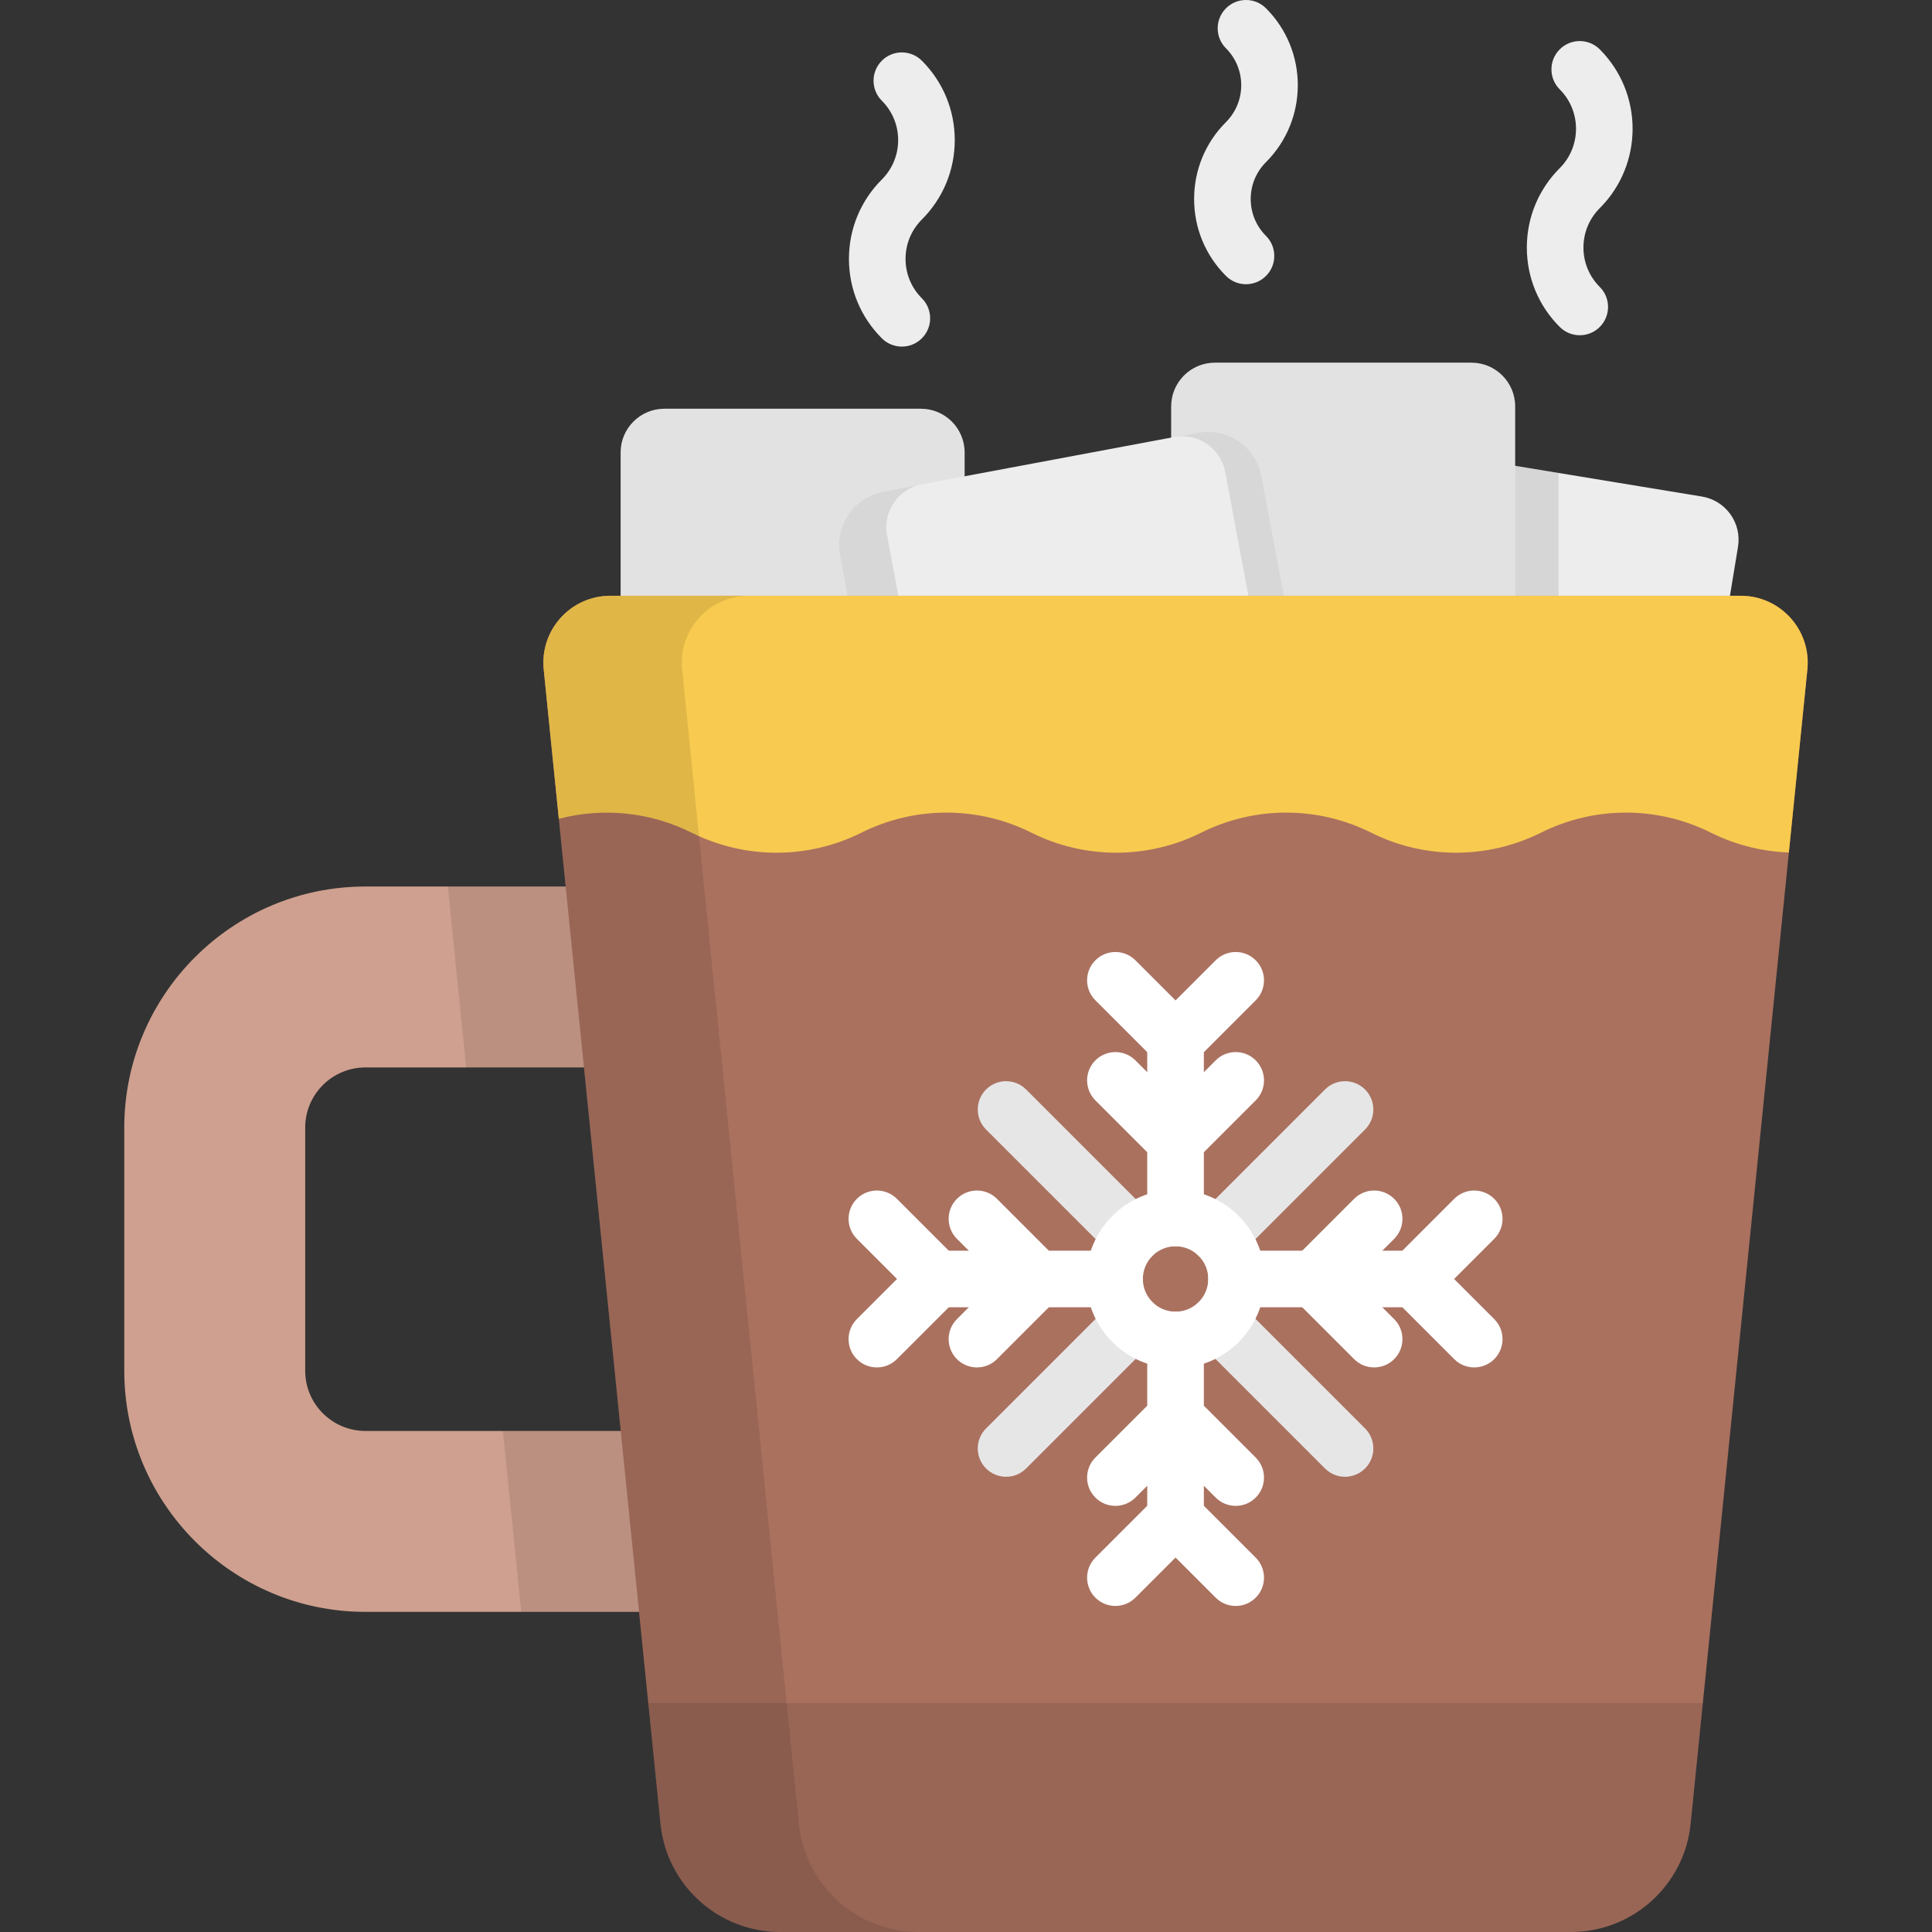 <?xml version="1.0" encoding="windows-1252"?>
<!-- Generator: Adobe Illustrator 19.0.0, SVG Export Plug-In . SVG Version: 6.00 Build 0)  -->
<svg version="1.1" id="Capa_1" xmlns="http://www.w3.org/2000/svg" xmlns:xlink="http://www.w3.org/1999/xlink" x="0px" y="0px" viewBox="0 0 512 512" style="enable-background:new 0 0 512 512;" xml:space="preserve">
<rect x="0" y="0" width="512" height="512" fill="#333333" stroke="none"/>
<path style="fill:#EEEDED;" d="M437.076,216.385l-67.064-11.033c-6.321-1.04-10.603-7.008-9.563-13.329l10.185-61.906  c1.04-6.321,7.008-10.603,13.329-9.563l67.064,11.034c6.321,1.04,10.603,7.008,9.563,13.329l-10.185,61.906  C449.365,213.144,443.397,217.425,437.076,216.385z"/>
<path style="opacity:0.1;enable-background:new    ;" d="M383.963,120.554c-6.321-1.04-12.289,3.241-13.329,9.563l-10.185,61.906  c-0.124,0.752-0.167,1.497-0.146,2.231h41.138c6.406,0,11.6-5.193,11.6-11.6v-57.316L383.963,120.554z"/>
<path style="fill:#EEEDED;" d="M244.036,194.254h-67.965c-6.406,0-11.6-5.193-11.6-11.6v-62.738c0-6.406,5.193-11.6,11.6-11.6  h67.965c6.406,0,11.6,5.193,11.6,11.6v62.738C255.635,189.061,250.442,194.254,244.036,194.254z"/>
<path style="opacity:0.05;enable-background:new    ;" d="M244.036,194.254h-67.965c-6.406,0-11.6-5.193-11.6-11.6v-62.738  c0-6.406,5.193-11.6,11.6-11.6h67.965c6.406,0,11.6,5.193,11.6,11.6v62.738C255.635,189.061,250.442,194.254,244.036,194.254z"/>
<path style="fill:#EEEDED;" d="M389.936,182.046h-67.965c-6.406,0-11.6-5.193-11.6-11.6v-62.738c0-6.406,5.193-11.6,11.6-11.6  h67.965c6.406,0,11.6,5.193,11.6,11.6v62.738C401.536,176.853,396.342,182.046,389.936,182.046z"/>
<path style="opacity:0.05;enable-background:new    ;" d="M389.936,182.046h-67.965c-6.406,0-11.6-5.193-11.6-11.6v-62.738  c0-6.406,5.193-11.6,11.6-11.6h67.965c6.406,0,11.6,5.193,11.6,11.6v62.738C401.536,176.853,396.342,182.046,389.936,182.046z"/>
<path style="opacity:0.05;enable-background:new    ;" d="M234.166,130.313c-7.849,1.47-13.02,9.025-11.549,16.874l8.816,47.067  h12.603c6.406,0,11.6-5.193,11.6-11.6v-56.363L234.166,130.313z"/>
<path style="opacity:0.05;enable-background:new    ;" d="M334.31,126.265c-1.47-7.849-9.025-13.02-16.874-11.55l-7.065,1.323  v54.408c0,6.406,5.193,11.6,11.6,11.6h22.788L334.31,126.265z"/>
<path style="fill:#EEEDED;" d="M326.975,200.287L260.171,212.8c-6.297,1.179-12.358-2.969-13.537-9.266l-11.551-61.666  c-1.179-6.297,2.969-12.358,9.266-13.537l66.804-12.513c6.297-1.18,12.358,2.969,13.537,9.266l11.551,61.666  C337.42,193.047,333.272,199.108,326.975,200.287z"/>
<path style="fill:#CFA08F;" d="M96.828,234.938h110.099c13.24,0,23.973,10.733,23.973,23.973s-10.733,23.973-23.973,23.973H96.828  c-8.795,0-15.949,7.154-15.949,15.949v64.434c0,8.795,7.155,15.949,15.949,15.949h129.278c13.24,0,23.973,10.733,23.973,23.973  s-10.733,23.973-23.973,23.973H96.828c-35.232,0-63.896-28.664-63.896-63.896v-64.434C32.932,263.601,61.596,234.938,96.828,234.938  z"/>
<path style="opacity:0.1;enable-background:new    ;" d="M226.106,379.216H133.28l4.85,47.947h87.976  c13.24,0,23.973-10.733,23.973-23.973C250.079,389.949,239.346,379.216,226.106,379.216z M230.9,258.911  c0-13.24-10.733-23.973-23.973-23.973h-88.244l4.851,47.947h83.393C220.167,282.884,230.9,272.151,230.9,258.911z"/>
<path style="fill:#AA715F;" d="M416.288,512H206.777c-16.378,0-30.096-12.4-31.744-28.695L144.088,177.41  c-1.057-10.451,7.147-19.527,17.651-19.527h299.587c10.504,0,18.709,9.076,17.651,19.527l-30.945,305.895  C446.384,499.6,432.666,512,416.288,512z"/>
<path style="opacity:0.1;enable-background:new    ;" d="M171.798,451.321l3.236,31.985C176.682,499.6,190.4,512,206.777,512  h209.511c16.378,0,30.096-12.4,31.744-28.695l3.236-31.985h-279.47V451.321z"/>
<path style="fill:#F8CA4F;" d="M461.327,157.883H161.739c-10.504,0-18.709,9.076-17.651,19.527l4.004,39.581  c11.677-3.039,24.185-1.829,35.185,3.672c14.171,7.085,30.851,7.085,45.021,0c14.171-7.085,30.85-7.085,45.021,0  s30.851,7.085,45.021,0c14.171-7.085,30.851-7.085,45.021,0l0,0c14.171,7.085,30.85,7.085,45.021,0l0,0  c14.171-7.085,30.85-7.085,45.021,0c6.52,3.26,13.572,5.001,20.665,5.261l4.908-48.513  C480.035,166.96,471.831,157.883,461.327,157.883z"/>
<g>
	<path style="fill:#FFFFFF;" d="M300.104,335.013c-1.919,0-3.839-0.732-5.304-2.197l-33.482-33.482   c-2.929-2.929-2.929-7.678,0-10.607c2.93-2.929,7.678-2.929,10.607,0l33.482,33.483c2.929,2.929,2.929,7.678,0,10.606   C303.942,334.281,302.023,335.013,300.104,335.013z"/>
	<path style="fill:#FFFFFF;" d="M266.621,391.355c-1.919,0-3.839-0.732-5.304-2.197c-2.929-2.929-2.929-7.678,0-10.606   l33.482-33.482c2.93-2.929,7.678-2.929,10.607,0s2.929,7.678,0,10.607l-33.482,33.482   C270.46,390.622,268.54,391.355,266.621,391.355z"/>
	<path style="fill:#FFFFFF;" d="M356.444,391.355c-1.919,0-3.839-0.732-5.304-2.197l-33.482-33.482   c-2.929-2.929-2.929-7.678,0-10.607c2.93-2.929,7.678-2.929,10.607,0l33.483,33.482c2.929,2.929,2.929,7.678,0,10.606   C360.283,390.622,358.363,391.355,356.444,391.355z"/>
	<path style="fill:#FFFFFF;" d="M322.962,335.013c-1.919,0-3.839-0.732-5.304-2.197c-2.929-2.929-2.929-7.678,0-10.606   l33.482-33.483c2.93-2.929,7.678-2.929,10.608,0c2.929,2.929,2.929,7.678,0,10.607l-33.483,33.482   C326.801,334.281,324.881,335.013,322.962,335.013z"/>
</g>
<g style="opacity:0.1;">
	<path d="M300.104,335.013c-1.919,0-3.839-0.732-5.304-2.197l-33.482-33.482c-2.929-2.929-2.929-7.678,0-10.607   c2.93-2.929,7.678-2.929,10.607,0l33.482,33.483c2.929,2.929,2.929,7.678,0,10.606   C303.942,334.281,302.023,335.013,300.104,335.013z"/>
	<path d="M266.621,391.355c-1.919,0-3.839-0.732-5.304-2.197c-2.929-2.929-2.929-7.678,0-10.606l33.482-33.482   c2.93-2.929,7.678-2.929,10.607,0s2.929,7.678,0,10.607l-33.482,33.482C270.46,390.622,268.54,391.355,266.621,391.355z"/>
	<path d="M356.444,391.355c-1.919,0-3.839-0.732-5.304-2.197l-33.482-33.482c-2.929-2.929-2.929-7.678,0-10.607   c2.93-2.929,7.678-2.929,10.607,0l33.483,33.482c2.929,2.929,2.929,7.678,0,10.606   C360.283,390.622,358.363,391.355,356.444,391.355z"/>
	<path d="M322.962,335.013c-1.919,0-3.839-0.732-5.304-2.197c-2.929-2.929-2.929-7.678,0-10.606l33.482-33.483   c2.93-2.929,7.678-2.929,10.608,0c2.929,2.929,2.929,7.678,0,10.607l-33.483,33.482   C326.801,334.281,324.881,335.013,322.962,335.013z"/>
</g>
<g>
	<path style="fill:#FFFFFF;" d="M311.533,362.606c-13.049,0-23.664-10.615-23.664-23.664c0-13.048,10.615-23.664,23.664-23.664   c13.048,0,23.663,10.615,23.663,23.664S324.581,362.606,311.533,362.606z M311.533,330.279c-4.777,0-8.664,3.886-8.664,8.664   c0,4.777,3.887,8.664,8.664,8.664c4.776,0,8.663-3.886,8.663-8.664C320.196,334.165,316.31,330.279,311.533,330.279z"/>
	<path style="fill:#FFFFFF;" d="M311.533,330.279c-4.143,0-7.5-3.358-7.5-7.5v-47.048c0-4.142,3.357-7.5,7.5-7.5s7.5,3.358,7.5,7.5   v47.048C319.033,326.921,315.676,330.279,311.533,330.279z"/>
	<path style="fill:#FFFFFF;" d="M311.533,309.751c-1.919,0-3.839-0.732-5.303-2.197l-15.94-15.939   c-2.93-2.929-2.93-7.677-0.001-10.606c2.93-2.929,7.679-2.93,10.606,0l10.638,10.636l10.636-10.636   c2.93-2.929,7.678-2.929,10.607,0s2.929,7.678,0,10.606l-15.94,15.939C315.372,309.019,313.452,309.751,311.533,309.751z"/>
	<path style="fill:#FFFFFF;" d="M311.533,283.231c-1.919,0-3.839-0.732-5.303-2.197l-15.94-15.94   c-2.93-2.929-2.93-7.677-0.001-10.606c2.93-2.929,7.679-2.93,10.606,0l10.638,10.636l10.636-10.636   c2.93-2.929,7.678-2.929,10.607,0c2.929,2.929,2.929,7.678,0,10.606l-15.94,15.94C315.372,282.498,313.452,283.231,311.533,283.231   z"/>
	<path style="fill:#FFFFFF;" d="M295.369,346.443h-47.048c-4.143,0-7.5-3.358-7.5-7.5s3.357-7.5,7.5-7.5h47.048   c4.142,0,7.5,3.358,7.5,7.5S299.512,346.443,295.369,346.443z"/>
	<path style="fill:#FFFFFF;" d="M258.901,362.382c-1.92,0-3.839-0.732-5.304-2.197c-2.929-2.929-2.929-7.678,0-10.606l10.638-10.637   l-10.637-10.636c-2.93-2.929-2.93-7.677-0.001-10.607c2.93-2.929,7.679-2.93,10.606,0l15.94,15.94   c1.407,1.406,2.197,3.314,2.197,5.303s-0.79,3.897-2.196,5.303l-15.94,15.94C262.74,361.65,260.82,362.382,258.901,362.382z"/>
	<path style="fill:#FFFFFF;" d="M232.381,362.382c-1.92,0-3.839-0.732-5.304-2.197c-2.929-2.929-2.929-7.678,0-10.606l10.638-10.637   l-10.637-10.636c-2.93-2.929-2.93-7.677-0.001-10.607c2.93-2.929,7.679-2.93,10.606,0l15.94,15.94   c1.407,1.406,2.197,3.314,2.197,5.303s-0.79,3.897-2.196,5.303l-15.94,15.94C236.22,361.65,234.3,362.382,232.381,362.382z"/>
	<path style="fill:#FFFFFF;" d="M311.533,409.654c-4.143,0-7.5-3.358-7.5-7.5v-47.048c0-4.142,3.357-7.5,7.5-7.5s7.5,3.358,7.5,7.5   v47.048C319.033,406.297,315.676,409.654,311.533,409.654z"/>
	<path style="fill:#FFFFFF;" d="M327.473,399.074c-1.92,0-3.839-0.732-5.304-2.197l-10.636-10.637l-10.637,10.637   c-2.931,2.93-7.679,2.929-10.607,0c-2.929-2.929-2.929-7.678,0-10.607l15.94-15.94c1.407-1.407,3.315-2.197,5.304-2.197l0,0   c1.989,0,3.896,0.79,5.304,2.197l15.94,15.94c2.929,2.929,2.929,7.678,0,10.607C331.312,398.341,329.392,399.074,327.473,399.074z"/>
	<path style="fill:#FFFFFF;" d="M327.473,425.594c-1.92,0-3.839-0.732-5.304-2.197l-10.636-10.637l-10.637,10.637   c-2.931,2.93-7.679,2.929-10.607,0c-2.929-2.929-2.929-7.678,0-10.607l15.94-15.94c1.407-1.407,3.315-2.197,5.304-2.197l0,0   c1.989,0,3.896,0.79,5.304,2.197l15.94,15.94c2.929,2.929,2.929,7.678,0,10.607C331.312,424.862,329.392,425.594,327.473,425.594z"/>
	<path style="fill:#FFFFFF;" d="M374.745,346.443h-47.049c-4.143,0-7.5-3.358-7.5-7.5s3.357-7.5,7.5-7.5h47.049   c4.143,0,7.5,3.358,7.5,7.5S378.888,346.443,374.745,346.443z"/>
	<path style="fill:#FFFFFF;" d="M364.164,362.382c-1.92,0-3.839-0.732-5.304-2.197l-15.939-15.94c-2.929-2.929-2.929-7.678,0-10.606   l15.939-15.94c2.93-2.929,7.678-2.929,10.607,0s2.929,7.678,0,10.607l-10.637,10.636l10.637,10.637   c2.929,2.929,2.929,7.678,0,10.606C368.003,361.65,366.083,362.382,364.164,362.382z"/>
	<path style="fill:#FFFFFF;" d="M390.685,362.382c-1.92,0-3.839-0.732-5.304-2.197l-15.939-15.94c-2.929-2.929-2.929-7.678,0-10.606   l15.939-15.94c2.93-2.929,7.678-2.929,10.607,0s2.929,7.678,0,10.607l-10.637,10.636l10.637,10.637   c2.929,2.929,2.929,7.678,0,10.606C394.524,361.65,392.604,362.382,390.685,362.382z"/>
</g>
<path style="opacity:0.1;enable-background:new    ;" d="M211.725,483.305L180.78,177.41c-1.057-10.451,7.147-19.527,17.651-19.527  h-36.692c-10.504,0-18.708,9.076-17.651,19.527l30.945,305.895C176.682,499.6,190.4,512,206.777,512h36.691  C227.091,512,213.373,499.6,211.725,483.305z"/>
<g>
	<path style="fill:#EEEDED;" d="M418.65,88.844c-1.919,0-3.839-0.732-5.303-2.197c-5.622-5.621-8.718-13.094-8.718-21.043   s3.096-15.422,8.717-21.044c5.755-5.755,5.755-15.119,0-20.874c-2.929-2.929-2.929-7.678,0.001-10.607   c2.929-2.928,7.678-2.928,10.606,0c11.603,11.604,11.603,30.484,0,42.087c-2.788,2.788-4.324,6.495-4.324,10.437   c0,3.943,1.536,7.649,4.323,10.437c2.93,2.929,2.93,7.677,0.001,10.606C422.489,88.112,420.569,88.844,418.65,88.844z"/>
	<path style="fill:#EEEDED;" d="M239.001,91.851c-1.919,0-3.839-0.732-5.303-2.197c-5.621-5.621-8.718-13.094-8.718-21.043   s3.096-15.422,8.717-21.043c2.788-2.788,4.324-6.494,4.324-10.437c0-3.942-1.536-7.649-4.324-10.437   c-2.929-2.929-2.929-7.678,0-10.607c2.93-2.929,7.678-2.929,10.607,0c5.621,5.621,8.717,13.094,8.717,21.044   s-3.097,15.423-8.718,21.043c-2.787,2.788-4.323,6.495-4.323,10.437c0,3.943,1.536,7.649,4.323,10.437   c2.93,2.929,2.93,7.677,0.001,10.606C242.84,91.118,240.92,91.851,239.001,91.851z"/>
	<path style="fill:#EEEDED;" d="M330.2,75.322c-1.919,0-3.839-0.732-5.304-2.197c-5.444-5.445-8.443-12.684-8.443-20.384   s2.999-14.939,8.444-20.384c5.39-5.391,5.39-14.163-0.001-19.554c-2.929-2.929-2.929-7.678,0.001-10.606   c2.929-2.93,7.678-2.929,10.606,0c11.238,11.24,11.238,29.527,0,40.767c-2.612,2.612-4.051,6.084-4.051,9.777   s1.439,7.166,4.051,9.777c2.929,2.929,2.929,7.678,0,10.606C334.039,74.59,332.119,75.322,330.2,75.322z"/>
</g>
<g>
</g>
<g>
</g>
<g>
</g>
<g>
</g>
<g>
</g>
<g>
</g>
<g>
</g>
<g>
</g>
<g>
</g>
<g>
</g>
<g>
</g>
<g>
</g>
<g>
</g>
<g>
</g>
<g>
</g>
</svg>